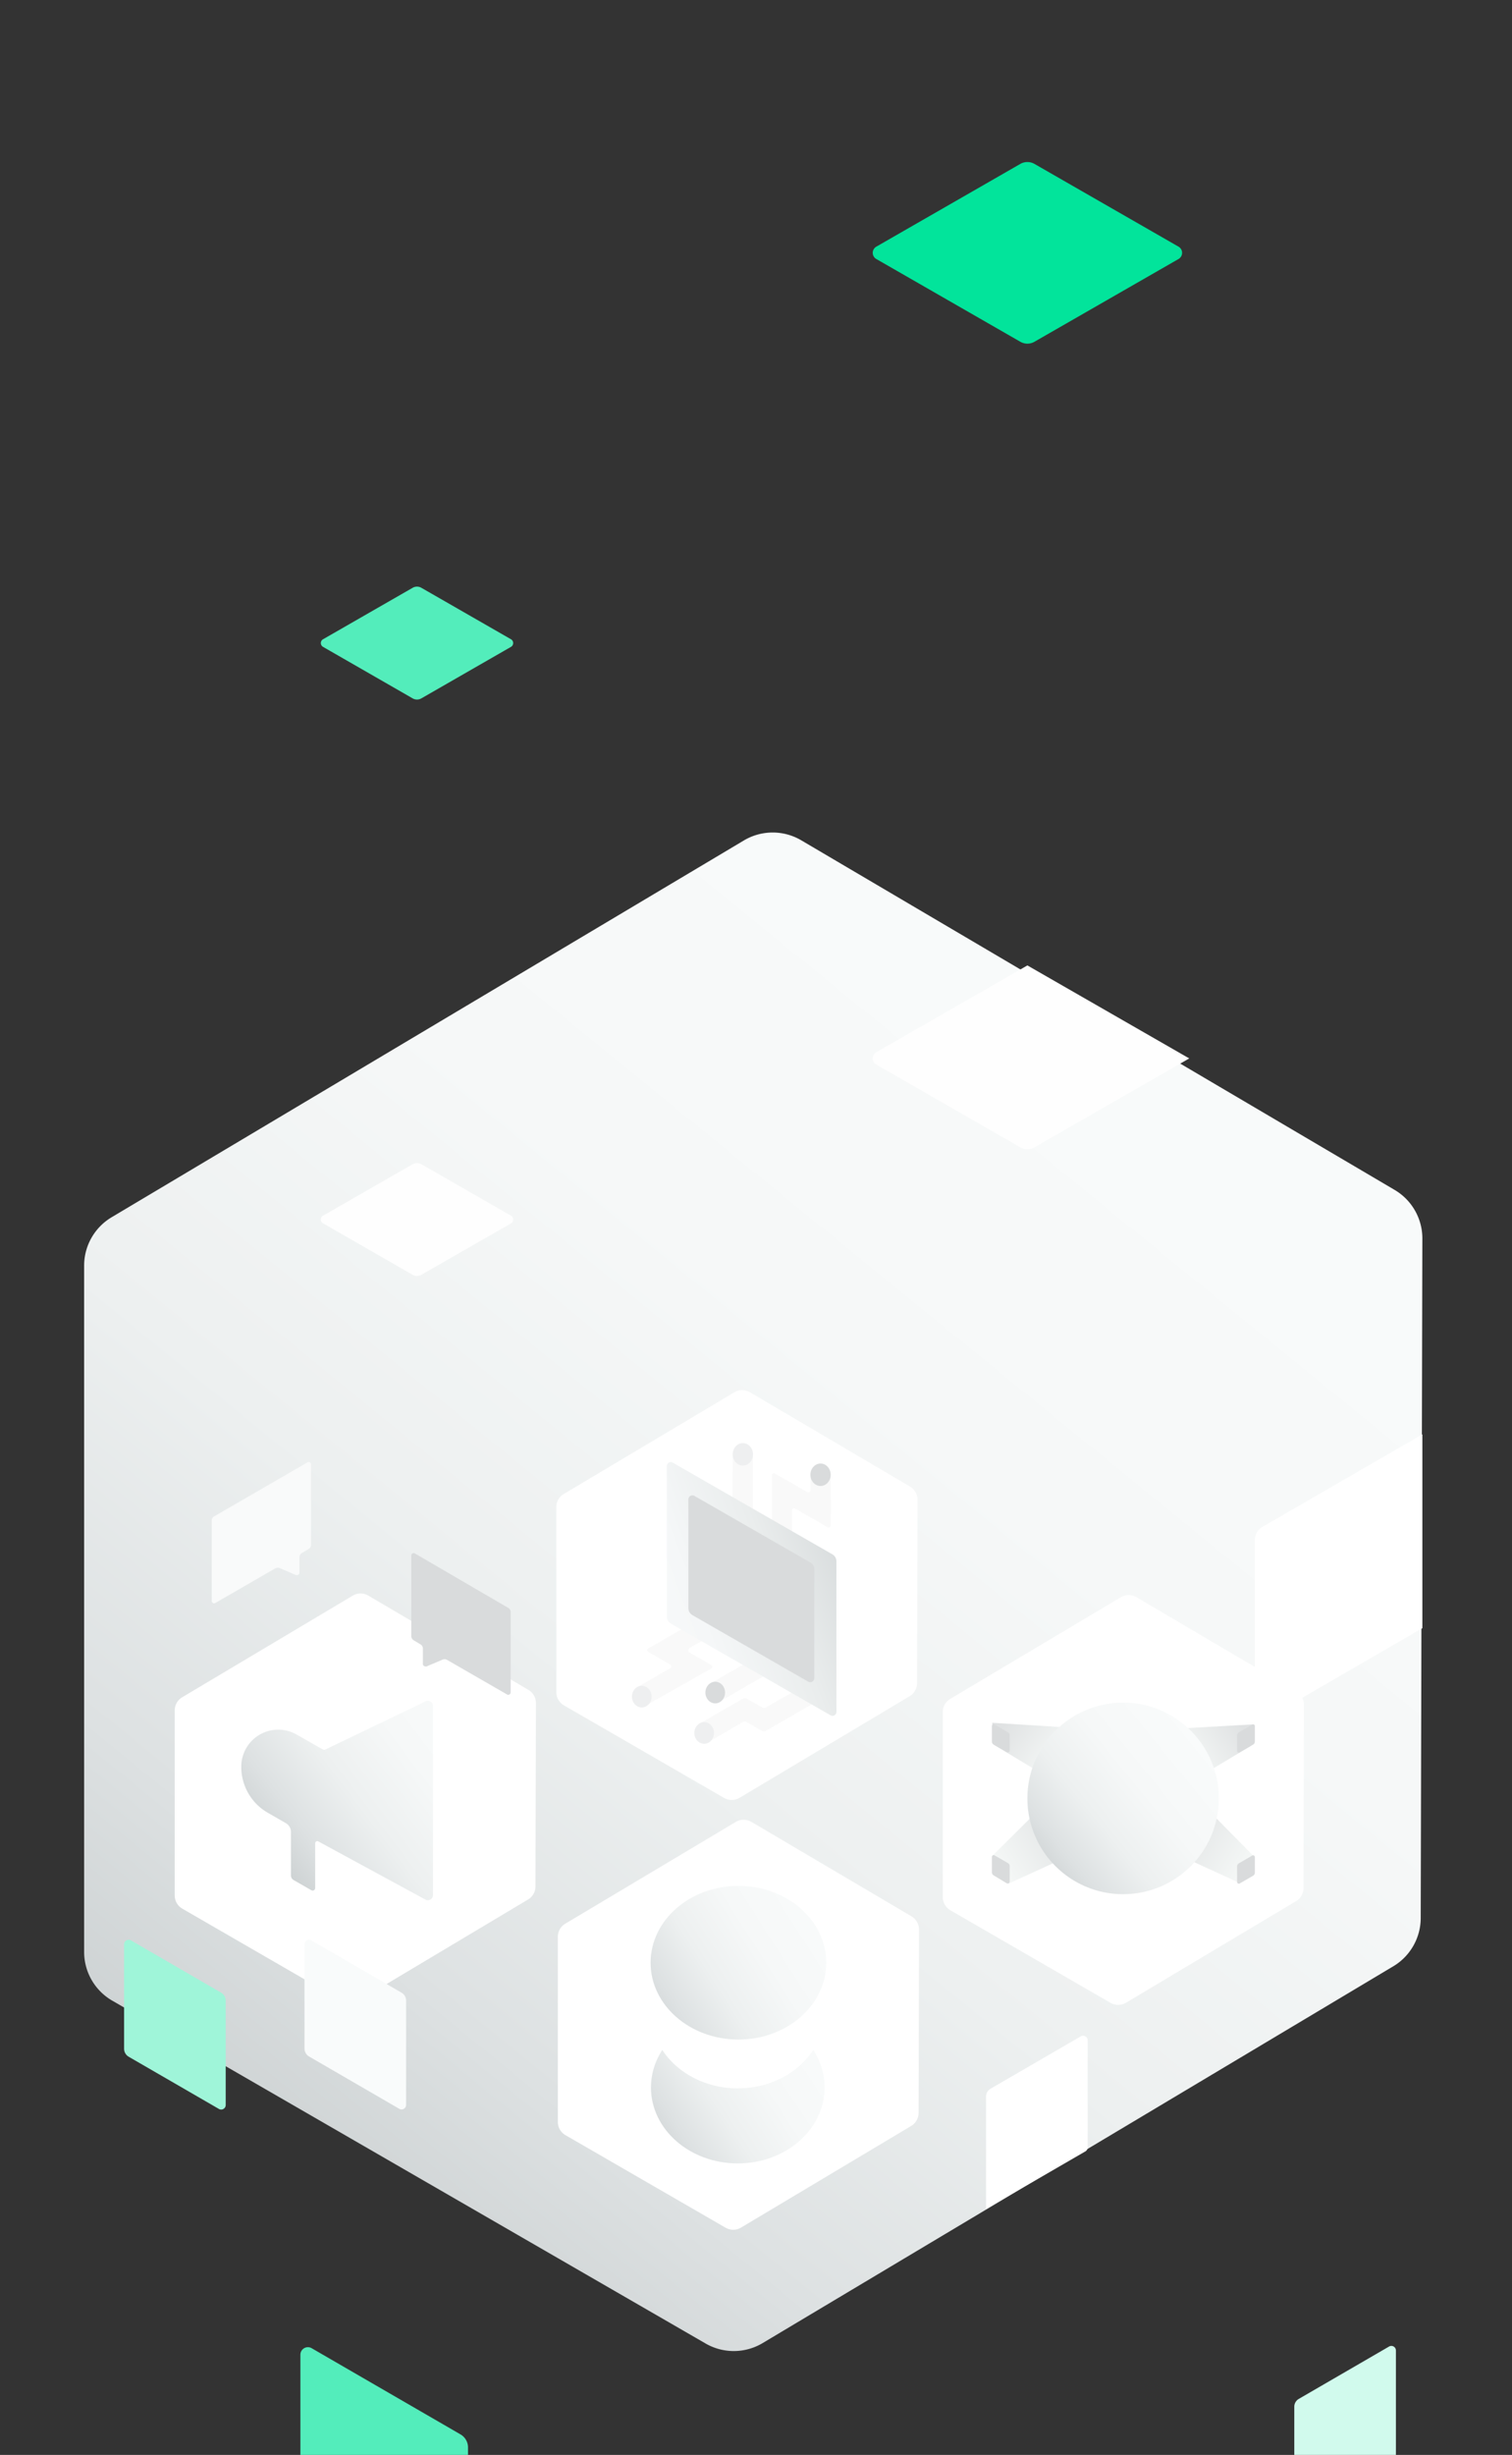 <svg id="Layer_1" data-name="Layer 1" xmlns="http://www.w3.org/2000/svg" xmlns:xlink="http://www.w3.org/1999/xlink" viewBox="0 0 376 610"><rect x="0" y="0" width="376" height="610" fill="#333333" stroke="none"/><defs><style>.cls-1{fill:url(#linear-gradient);}.cls-2{fill:#fff;}.cls-3{fill:url(#linear-gradient-2);}.cls-4{fill:url(#linear-gradient-3);}.cls-5,.cls-6,.cls-7,.cls-8{opacity:0.38;}.cls-5{fill:url(#linear-gradient-4);}.cls-6{fill:url(#linear-gradient-5);}.cls-7{fill:url(#linear-gradient-6);}.cls-8{fill:url(#linear-gradient-7);}.cls-9{fill:url(#linear-gradient-8);}.cls-10{fill:#d9dbdc;}.cls-11{fill:#f9fafa;}.cls-12{fill:#f9f9f9;}.cls-13{fill:#eeeff0;}.cls-14{fill:url(#linear-gradient-9);}.cls-15{fill:#f9fbfb;}.cls-16{fill:#53edbb;}.cls-17{fill:#9ff5d9;}.cls-18{fill:#d1faed;}.cls-19{fill:url(#linear-gradient-10);}.cls-20{fill:#02e49b;}.cls-21{fill:#fefefe;}</style><linearGradient id="linear-gradient" x1="327.46" y1="223.21" x2="11.11" y2="611.67" gradientUnits="userSpaceOnUse"><stop offset="0.04" stop-color="#f9fbfb"/><stop offset="0.33" stop-color="#f6f8f8"/><stop offset="0.53" stop-color="#edf0f0"/><stop offset="0.7" stop-color="#dde1e2"/><stop offset="0.86" stop-color="#c7cccd"/><stop offset="1" stop-color="#aeb4b6"/></linearGradient><linearGradient id="linear-gradient-2" x1="126.94" y1="420.28" x2="56.56" y2="473.52" xlink:href="#linear-gradient"/><linearGradient id="linear-gradient-3" x1="207.25" y1="502.92" x2="151.73" y2="539.76" xlink:href="#linear-gradient"/><linearGradient id="linear-gradient-4" x1="293.27" y1="-5323.75" x2="315.28" y2="-5337.57" gradientTransform="matrix(1, 0, 0, -1, 0, -4872.09)" gradientUnits="userSpaceOnUse"><stop offset="0" stop-color="#aeb4b6"/><stop offset="1" stop-color="#f2faf6"/></linearGradient><linearGradient id="linear-gradient-5" x1="-5380.31" y1="-5324.05" x2="-5358.29" y2="-5337.86" gradientTransform="translate(-5114.83 -4872.09) rotate(180)" xlink:href="#linear-gradient-4"/><linearGradient id="linear-gradient-6" x1="252.64" y1="-5297.05" x2="268.53" y2="-5309.02" xlink:href="#linear-gradient-4"/><linearGradient id="linear-gradient-7" x1="-5487.8" y1="-5297.22" x2="-5471.82" y2="-5309.26" gradientTransform="translate(-5182.17 -4872.09) rotate(180)" xlink:href="#linear-gradient-4"/><linearGradient id="linear-gradient-8" x1="300.74" y1="429.39" x2="248.22" y2="472.19" xlink:href="#linear-gradient"/><linearGradient id="linear-gradient-9" x1="208.54" y1="471.83" x2="149.92" y2="509.18" xlink:href="#linear-gradient"/><linearGradient id="linear-gradient-10" x1="153.76" y1="407.54" x2="236.25" y2="375.9" gradientUnits="userSpaceOnUse"><stop offset="0" stop-color="#f9fbfb"/><stop offset="0.24" stop-color="#f5f7f8"/><stop offset="0.47" stop-color="#eaeded"/><stop offset="0.69" stop-color="#d7dbdc"/><stop offset="0.9" stop-color="#bcc2c3"/><stop offset="1" stop-color="#aeb4b6"/></linearGradient></defs><title>Banner_EcoBoost_MB</title><path class="cls-1" d="M185.05,208.8,27.82,302.43a14,14,0,0,0-6.9,12.07V485a14,14,0,0,0,7,12.13l147.55,85.19a14,14,0,0,0,14.12-.07l156.82-93.62a14,14,0,0,0,6.89-12l.41-168.86a14,14,0,0,0-6.9-12.1L199.25,208.8A14,14,0,0,0,185.05,208.8Z"/><path class="cls-2" d="M87.75,396.47,45.31,421.74A3.79,3.79,0,0,0,43.45,425v46a3.77,3.77,0,0,0,1.89,3.27l39.82,23a3.77,3.77,0,0,0,3.81,0L131.3,472a3.77,3.77,0,0,0,1.86-3.25l.11-45.57a3.79,3.79,0,0,0-1.86-3.27L91.58,396.47A3.76,3.76,0,0,0,87.75,396.47Z"/><path class="cls-3" d="M79.15,457.55a.52.52,0,0,0-.71.22.51.51,0,0,0-.06.25v11.11a.64.64,0,0,1-.62.65.63.63,0,0,1-.33-.09L73,467.15a1.31,1.31,0,0,1-.64-1.1V455.22A2.54,2.54,0,0,0,71.05,453l-4.43-2.55A13.12,13.12,0,0,1,60,439h0a9.19,9.19,0,0,1,13.75-8l4.84,2.75,1.79,1a.55.55,0,0,0,.47,0l25-12a1.27,1.27,0,0,1,1.82,1.14v47a1.27,1.27,0,0,1-1.26,1.28,1.3,1.3,0,0,1-.58-.14Z"/><path class="cls-2" d="M278.75,396.87l-42.44,25.27a3.79,3.79,0,0,0-1.86,3.26v46a3.77,3.77,0,0,0,1.89,3.27l39.82,23a3.79,3.79,0,0,0,3.81,0l42.33-25.27a3.77,3.77,0,0,0,1.86-3.25l.11-45.57a3.77,3.77,0,0,0-1.86-3.27l-39.83-23.45A3.76,3.76,0,0,0,278.75,396.87Z"/><path class="cls-2" d="M182.65,345.94l-42.44,25.28a3.76,3.76,0,0,0-1.86,3.25v46a3.8,3.8,0,0,0,1.89,3.28l39.82,23a3.79,3.79,0,0,0,3.81,0l42.33-25.27a3.8,3.8,0,0,0,1.86-3.25l.11-45.57a3.81,3.81,0,0,0-1.86-3.27l-39.83-23.45A3.8,3.8,0,0,0,182.65,345.94Z"/><path class="cls-2" d="M183,452.7,140.58,478a3.79,3.79,0,0,0-1.86,3.26v46a3.8,3.8,0,0,0,1.89,3.28l39.82,23a3.79,3.79,0,0,0,3.81,0l42.33-25.27a3.77,3.77,0,0,0,1.86-3.25l.11-45.57a3.81,3.81,0,0,0-1.86-3.27L186.85,452.7A3.8,3.8,0,0,0,183,452.7Z"/><ellipse class="cls-4" cx="183.47" cy="518.7" rx="21.59" ry="18.87"/><ellipse class="cls-2" cx="183.47" cy="500.05" rx="21.59" ry="18.87"/><path class="cls-2" d="M314.87,427.06l38.84-22.49V356.41l-39.79,23a3.75,3.75,0,0,0-1.87,3.24v42.76A1.88,1.88,0,0,0,314.87,427.06Z"/><polygon class="cls-5" points="311.71 461.18 282.52 431.57 270.15 450.46 308.02 467.77 311.71 461.18"/><polygon class="cls-6" points="246.82 461.1 276.24 431.89 288.6 450.77 250.73 468.08 246.82 461.1"/><polygon class="cls-7" points="247.1 433.5 246.74 428.08 276.09 429.92 268.06 446.15 247.1 433.5"/><polygon class="cls-8" points="311.01 433.85 311.71 428.47 282.04 430.14 290.07 446.38 311.01 433.85"/><circle class="cls-9" cx="279.29" cy="446.87" r="23.8"/><path class="cls-10" d="M308.3,468l3.32-1.92a.86.86,0,0,0,.43-.77v-3.85a.44.44,0,0,0-.43-.45.43.43,0,0,0-.22.06L308.08,463a.89.89,0,0,0-.44.76v3.84a.45.45,0,0,0,.42.47A.5.5,0,0,0,308.3,468Z"/><path class="cls-10" d="M250.42,468l-3.32-2a.86.86,0,0,1-.43-.76v-3.83a.44.44,0,0,1,.43-.45.43.43,0,0,1,.22.06l3.33,1.92a.86.86,0,0,1,.43.76v3.84a.43.43,0,0,1-.43.46A.37.37,0,0,1,250.42,468Z"/><path class="cls-10" d="M308.3,435.42l3.32-1.92a.85.85,0,0,0,.43-.75v-3.84a.41.41,0,0,0-.41-.44.39.39,0,0,0-.24.06l-3.32,1.92a.9.9,0,0,0-.44.76v3.84a.44.44,0,0,0,.45.43A.39.39,0,0,0,308.3,435.42Z"/><path class="cls-10" d="M250.42,435.42l-3.32-1.92a.85.85,0,0,1-.43-.75v-3.84a.44.44,0,0,1,.43-.45.43.43,0,0,1,.22.06l3.33,1.92a.88.88,0,0,1,.43.76V435a.45.45,0,0,1-.45.44A.39.39,0,0,1,250.42,435.42Z"/><path class="cls-10" d="M106,414.11l4.1-1.74a1.27,1.27,0,0,1,1.06.07l14.94,8.61a.59.59,0,0,0,.81-.22.61.61,0,0,0,.08-.3v-20a1.21,1.21,0,0,0-.6-1L103.17,386a.58.58,0,0,0-.8.19.62.62,0,0,0-.09.32v20.08a1.25,1.25,0,0,0,.6,1l1.68,1a1.18,1.18,0,0,1,.6,1v3.87a.6.6,0,0,0,.61.6A.54.54,0,0,0,106,414.11Z"/><path class="cls-11" d="M73.63,391.38l-4.09-1.74a1.29,1.29,0,0,0-1.07.06l-14.94,8.62a.59.59,0,0,1-.88-.52v-20a1.19,1.19,0,0,1,.59-1l23.22-13.43a.58.58,0,0,1,.8.19.48.48,0,0,1,.08.31V383.9a1.27,1.27,0,0,1-.59,1l-1.69,1a1.22,1.22,0,0,0-.59,1v3.88a.62.62,0,0,1-.62.6A.85.85,0,0,1,73.63,391.38Z"/><path class="cls-12" d="M171.29,409.62l4.13-2.39-2.51-4.34-11.7,6.71a.51.51,0,0,0-.18.69.52.52,0,0,0,.18.18l5.47,3.16a.52.52,0,0,1,.18.7.42.42,0,0,1-.18.17l-8.59,4.95,2.85,4.15,15.92-9a.49.49,0,0,0,.19-.68.44.44,0,0,0-.19-.19l-5.57-3.23a.6.6,0,0,1,.05-.78S171.35,409.7,171.29,409.62Z"/><ellipse class="cls-13" cx="159.59" cy="421.58" rx="2.44" ry="2.69"/><polygon class="cls-12" points="187.64 412.01 190.15 416.36 178.75 422.94 176.6 418.34 187.64 412.01"/><ellipse class="cls-10" cx="177.86" cy="420.57" rx="2.44" ry="2.69"/><path class="cls-12" d="M185.73,422.11l3.77,2.14a1,1,0,0,0,1,0l9.86-5.67,2.49,4.36-11.4,6.57h0l-1,.59a1,1,0,0,1-1,0l-3.72-2.19a1,1,0,0,0-1,0l-8.36,4.83-2.16-4.6,10.55-6.05A1,1,0,0,1,185.73,422.11Z"/><ellipse class="cls-13" cx="175.11" cy="430.61" rx="2.44" ry="2.69"/><polygon class="cls-12" points="182.22 361.38 187.25 361.39 187.21 375.26 182.15 374.81 182.22 361.38"/><ellipse class="cls-13" cx="184.73" cy="361.38" rx="2.52" ry="2.79"/><path class="cls-12" d="M206.63,374.1l-.1-7.93h-5v4.15a.51.51,0,0,1-.52.5.46.46,0,0,1-.23-.06l-8.07-4.61a.5.5,0,0,0-.75.43V381l5,.44v-6.16a.51.51,0,0,1,.5-.51.52.52,0,0,1,.25.07L201.5,377h0l4.33,2.51a.5.5,0,0,0,.69-.17.41.41,0,0,0,.07-.26Z"/><ellipse class="cls-10" cx="204.05" cy="366.45" rx="2.52" ry="2.79"/><ellipse class="cls-14" cx="183.63" cy="487.7" rx="21.84" ry="19.09"/><path class="cls-15" d="M99.29,524l-22.43-13a2.29,2.29,0,0,1-1.14-2V483.15a1.14,1.14,0,0,1,1.71-1l22.43,13a2.28,2.28,0,0,1,1.13,2v25.94A1.13,1.13,0,0,1,99.29,524Z"/><path class="cls-16" d="M113.57,652.52l-37-21.4a3.75,3.75,0,0,1-1.87-3.25V585.11a1.87,1.87,0,0,1,2.81-1.62l37,21.41a3.73,3.73,0,0,1,1.87,3.24V650.9A1.87,1.87,0,0,1,113.57,652.52Z"/><path class="cls-2" d="M245.21,548.88l24.7-14.3a1.13,1.13,0,0,0,.57-1V507a1.14,1.14,0,0,0-1.71-1l-22.43,13a2.26,2.26,0,0,0-1.13,2Z"/><path class="cls-17" d="M54.38,524,32,511.06a2.29,2.29,0,0,1-1.14-2V483.15a1.14,1.14,0,0,1,1.71-1l22.43,13a2.28,2.28,0,0,1,1.13,2v25.94A1.13,1.13,0,0,1,54.38,524Z"/><path class="cls-18" d="M323.56,625,346,612a2.26,2.26,0,0,0,1.13-2V584.07a1.13,1.13,0,0,0-1.7-1l-22.43,13a2.24,2.24,0,0,0-1.14,2V624A1.14,1.14,0,0,0,323.56,625Z"/><path class="cls-19" d="M206.52,426.21l-39.7-22.78a2,2,0,0,1-1-1.72v-37.4a1,1,0,0,1,1-1,.93.93,0,0,1,.46.12L207,386.23a2,2,0,0,1,1,1.74v37.39a1,1,0,0,1-1,1A1,1,0,0,1,206.52,426.21Z"/><path class="cls-10" d="M201,417.87l-28.81-16.54a2,2,0,0,1-1-1.75v-27a1,1,0,0,1,1.51-.87l28.8,16.53a2,2,0,0,1,1,1.75v27a1,1,0,0,1-1,1A1.05,1.05,0,0,1,201,417.87Z"/><path class="cls-20" d="M293.07,61.29,257.25,40.73a3.56,3.56,0,0,0-3.52,0L217.92,61.29a1.77,1.77,0,0,0,0,3.07l35.81,20.56a3.51,3.51,0,0,0,3.52,0l35.82-20.56A1.77,1.77,0,0,0,293.07,61.29Z"/><path class="cls-21" d="M295.74,263l-40.25-23.11-37.57,21.57a1.77,1.77,0,0,0,0,3.07l35.81,20.56a3.51,3.51,0,0,0,3.52,0Z"/><path class="cls-21" d="M127.06,302.07l-22.27-12.78a2.18,2.18,0,0,0-2.18,0L80.34,302.07a1.1,1.1,0,0,0,0,1.91l22.27,12.78a2.18,2.18,0,0,0,2.18,0L127.06,304A1.1,1.1,0,0,0,127.06,302.07Z"/><path class="cls-16" d="M127.06,158.84l-22.27-12.78a2.18,2.18,0,0,0-2.18,0L80.34,158.84a1.09,1.09,0,0,0,0,1.9l22.27,12.79a2.18,2.18,0,0,0,2.18,0l22.27-12.79A1.09,1.09,0,0,0,127.06,158.84Z"/></svg>